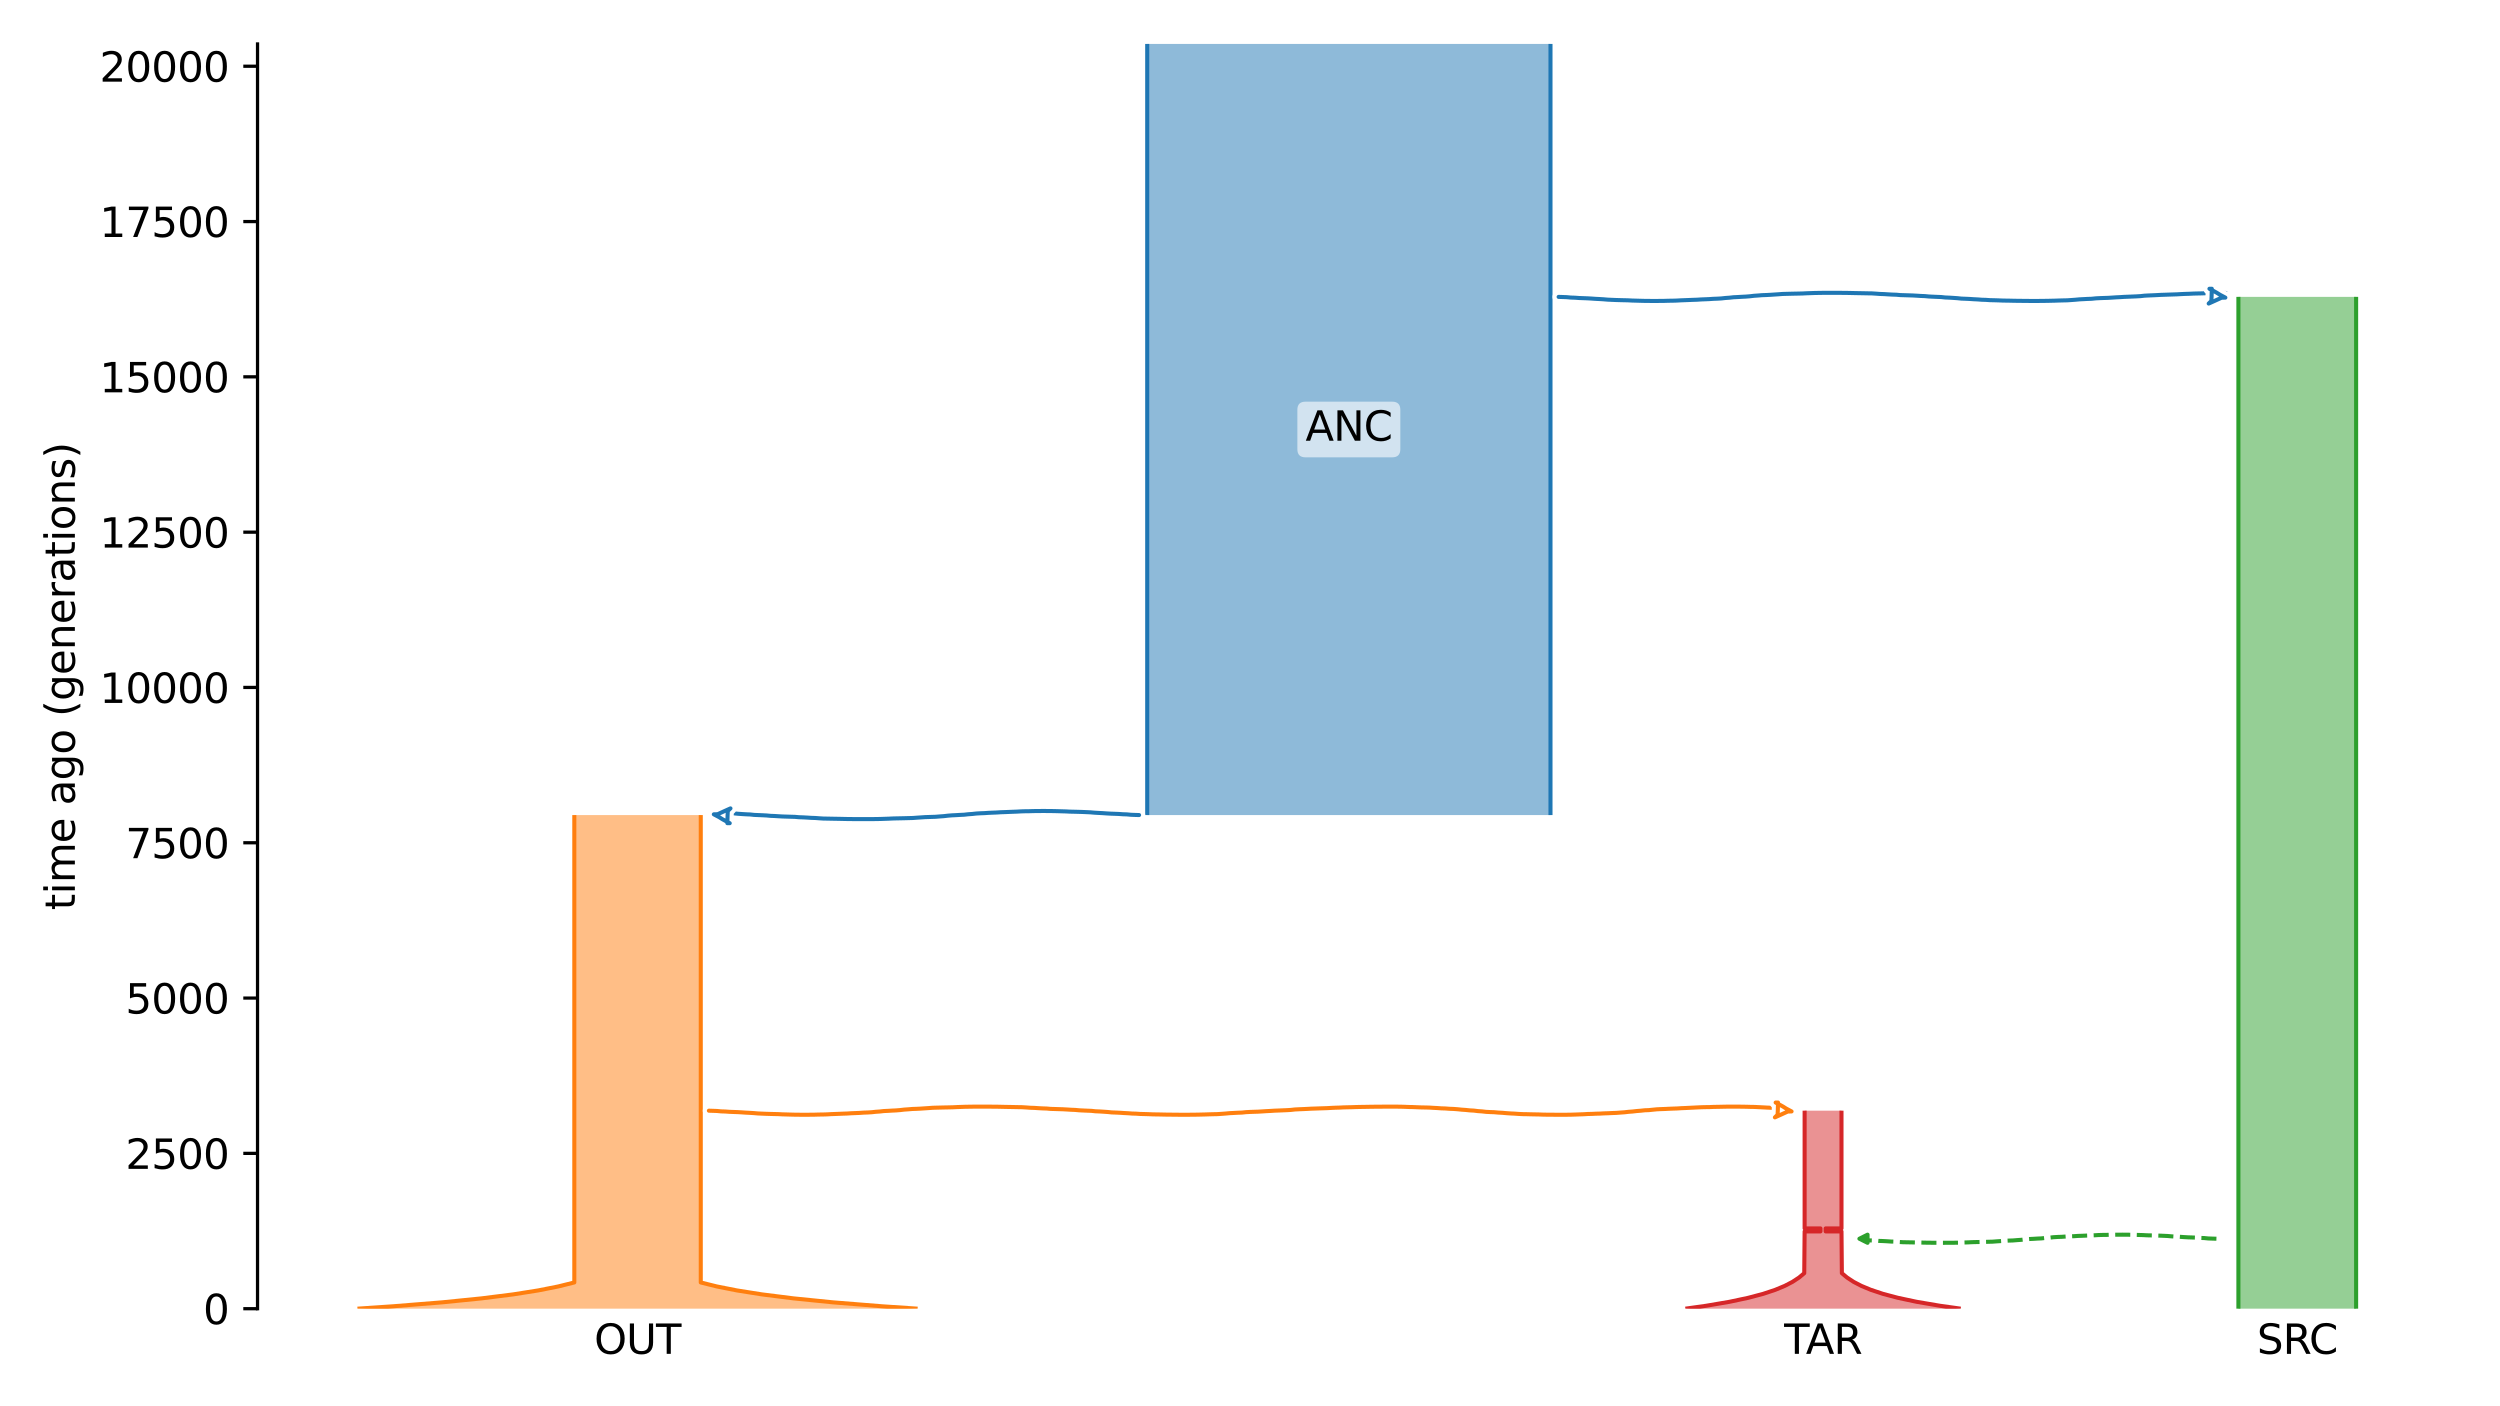 <?xml version="1.0" encoding="utf-8" standalone="no"?>
<!DOCTYPE svg PUBLIC "-//W3C//DTD SVG 1.1//EN"
  "http://www.w3.org/Graphics/SVG/1.1/DTD/svg11.dtd">
<svg xmlns:xlink="http://www.w3.org/1999/xlink" width="614.4pt" height="345.6pt" viewBox="0 0 614.4 345.6" xmlns="http://www.w3.org/2000/svg" version="1.1">
 <defs>
  <style type="text/css">*{stroke-linejoin: round; stroke-linecap: butt}</style>
 </defs>
 <g id="figure_1">
  <g id="patch_1">
   <path d="M 0 345.6 
L 614.4 345.6 
L 614.4 0 
L 0 0 
z
" style="fill: #ffffff"/>
  </g>
  <g id="axes_1">
   <g id="patch_2">
    <path d="M 63.291 321.622 
L 603.6 321.622 
L 603.6 10.8 
L 63.291 10.8 
z
" style="fill: #ffffff"/>
   </g>
   <path d="M 544.707 304.431 
L 543.707 304.4 
L 542.707 304.363 
L 541.707 304.265 
L 540.707 304.232 
L 539.707 304.159 
L 538.707 304.12 
L 537.707 304.085 
L 536.707 304.027 
L 535.707 303.957 
L 534.707 303.905 
L 533.707 303.846 
L 532.707 303.757 
L 531.707 303.711 
L 530.707 303.669 
L 529.707 303.638 
L 528.707 303.612 
L 527.707 303.591 
L 526.707 303.537 
L 525.707 303.509 
L 524.707 303.479 
L 523.707 303.454 
L 522.707 303.442 
L 521.707 303.432 
L 520.707 303.433 
L 519.707 303.442 
L 518.707 303.454 
L 517.707 303.485 
L 516.707 303.496 
L 515.707 303.526 
L 514.707 303.586 
L 513.707 303.623 
L 512.707 303.662 
L 511.707 303.705 
L 510.707 303.737 
L 509.707 303.805 
L 508.707 303.844 
L 507.707 303.887 
L 506.707 303.957 
L 505.707 303.993 
L 504.707 304.052 
L 503.707 304.163 
L 502.707 304.234 
L 501.707 304.346 
L 500.707 304.392 
L 499.707 304.454 
L 498.707 304.502 
L 497.707 304.583 
L 496.707 304.701 
L 495.707 304.772 
L 494.707 304.855 
L 493.707 304.888 
L 492.707 304.939 
L 491.707 305.008 
L 490.707 305.074 
L 489.707 305.151 
L 488.707 305.178 
L 487.707 305.205 
L 486.707 305.227 
L 485.707 305.247 
L 484.707 305.273 
L 483.707 305.323 
L 482.707 305.358 
L 481.707 305.394 
L 480.707 305.409 
L 479.707 305.425 
L 478.707 305.428 
L 477.707 305.431 
L 476.707 305.43 
L 475.707 305.428 
L 474.707 305.415 
L 473.707 305.407 
L 472.707 305.385 
L 471.707 305.362 
L 470.707 305.345 
L 469.707 305.326 
L 468.707 305.306 
L 467.707 305.289 
L 466.707 305.227 
L 465.707 305.151 
L 464.707 305.119 
L 463.707 305.051 
L 462.707 304.997 
L 461.707 304.963 
L 460.707 304.873 
L 459.707 304.845 
L 457.968 304.813 
" clip-path="url(#p7750e1fa82)" style="fill: none; stroke-dasharray: 3.7,1.6; stroke-dashoffset: 0; stroke: #2ca02c"/>
   <g id="patch_3">
    <path d="M 281.939 10.8 
L 281.939 200.308 
M 381.047 10.8 
L 381.047 200.308 
" clip-path="url(#p7750e1fa82)" style="fill: none; stroke: #ffffff; stroke-width: 3; stroke-linejoin: miter"/>
    <path d="M 281.939 10.8 
L 281.939 200.308 
M 381.047 10.8 
L 381.047 200.308 
" clip-path="url(#p7750e1fa82)" style="fill: none; stroke: #1f77b4; stroke-linejoin: miter"/>
    <g id="PolyCollection_1">
     <path d="M 381.047 10.8 
L 281.939 10.8 
L 281.939 200.308 
L 381.047 200.308 
L 381.047 200.308 
L 381.047 10.8 
z
" clip-path="url(#p7750e1fa82)" style="fill: #1f77b4; fill-opacity: 0.5"/>
    </g>
    <g id="patch_4">
     <path d="M 141.143 200.308 
L 141.143 315.179 
L 141.143 315.179 
L 137.213 316.155 
L 132.288 317.131 
L 126.118 318.108 
L 118.386 319.084 
L 108.699 320.06 
L 96.561 321.036 
L 87.85 321.622 
M 172.219 200.308 
L 172.219 315.179 
L 172.219 315.179 
L 176.149 316.155 
L 181.074 317.131 
L 187.245 318.108 
L 194.976 319.084 
L 204.664 320.06 
L 216.802 321.036 
L 225.512 321.622 
L 225.512 321.622 
" clip-path="url(#p7750e1fa82)" style="fill: none; stroke: #ffffff; stroke-width: 3; stroke-linejoin: miter"/>
     <path d="M 141.143 200.308 
L 141.143 315.179 
L 141.143 315.179 
L 137.213 316.155 
L 132.288 317.131 
L 126.118 318.108 
L 118.386 319.084 
L 108.699 320.06 
L 96.561 321.036 
L 87.85 321.622 
M 172.219 200.308 
L 172.219 315.179 
L 172.219 315.179 
L 176.149 316.155 
L 181.074 317.131 
L 187.245 318.108 
L 194.976 319.084 
L 204.664 320.06 
L 216.802 321.036 
L 225.512 321.622 
L 225.512 321.622 
" clip-path="url(#p7750e1fa82)" style="fill: none; stroke: #ff7f0e; stroke-linejoin: miter"/>
     <g id="PolyCollection_2">
      <path d="M 172.219 200.308 
L 141.143 200.308 
L 141.143 315.179 
L 141.143 315.179 
L 140.908 315.244 
L 140.669 315.309 
L 140.427 315.374 
L 140.18 315.439 
L 139.93 315.504 
L 139.677 315.57 
L 139.419 315.635 
L 139.158 315.7 
L 138.892 315.765 
L 138.623 315.83 
L 138.349 315.895 
L 138.071 315.96 
L 137.79 316.025 
L 137.503 316.09 
L 137.213 316.155 
L 136.918 316.22 
L 136.619 316.285 
L 136.315 316.351 
L 136.006 316.416 
L 135.693 316.481 
L 135.375 316.546 
L 135.052 316.611 
L 134.725 316.676 
L 134.392 316.741 
L 134.055 316.806 
L 133.712 316.871 
L 133.364 316.936 
L 133.011 317.001 
L 132.652 317.066 
L 132.288 317.131 
L 131.919 317.197 
L 131.544 317.262 
L 131.163 317.327 
L 130.776 317.392 
L 130.384 317.457 
L 129.985 317.522 
L 129.581 317.587 
L 129.171 317.652 
L 128.754 317.717 
L 128.331 317.782 
L 127.901 317.847 
L 127.465 317.912 
L 127.023 317.977 
L 126.574 318.043 
L 126.118 318.108 
L 125.655 318.173 
L 125.185 318.238 
L 124.708 318.303 
L 124.223 318.368 
L 123.732 318.433 
L 123.232 318.498 
L 122.726 318.563 
L 122.211 318.628 
L 121.689 318.693 
L 121.159 318.758 
L 120.621 318.823 
L 120.075 318.889 
L 119.52 318.954 
L 118.957 319.019 
L 118.386 319.084 
L 117.806 319.149 
L 117.217 319.214 
L 116.619 319.279 
L 116.012 319.344 
L 115.396 319.409 
L 114.771 319.474 
L 114.136 319.539 
L 113.492 319.604 
L 112.838 319.67 
L 112.173 319.735 
L 111.499 319.8 
L 110.815 319.865 
L 110.12 319.93 
L 109.415 319.995 
L 108.699 320.06 
L 107.972 320.125 
L 107.234 320.19 
L 106.485 320.255 
L 105.725 320.32 
L 104.953 320.385 
L 104.169 320.45 
L 103.374 320.516 
L 102.566 320.581 
L 101.747 320.646 
L 100.914 320.711 
L 100.07 320.776 
L 99.212 320.841 
L 98.342 320.906 
L 97.458 320.971 
L 96.561 321.036 
L 95.65 321.101 
L 94.726 321.166 
L 93.787 321.231 
L 92.835 321.296 
L 91.867 321.362 
L 90.886 321.427 
L 89.889 321.492 
L 88.877 321.557 
L 87.85 321.622 
L 225.512 321.622 
L 225.512 321.622 
L 224.485 321.557 
L 223.473 321.492 
L 222.477 321.427 
L 221.495 321.362 
L 220.528 321.296 
L 219.575 321.231 
L 218.637 321.166 
L 217.712 321.101 
L 216.802 321.036 
L 215.904 320.971 
L 215.021 320.906 
L 214.15 320.841 
L 213.293 320.776 
L 212.448 320.711 
L 211.616 320.646 
L 210.796 320.581 
L 209.989 320.516 
L 209.193 320.45 
L 208.41 320.385 
L 207.638 320.32 
L 206.877 320.255 
L 206.128 320.19 
L 205.39 320.125 
L 204.664 320.06 
L 203.948 319.995 
L 203.242 319.93 
L 202.548 319.865 
L 201.863 319.8 
L 201.189 319.735 
L 200.525 319.67 
L 199.871 319.604 
L 199.226 319.539 
L 198.591 319.474 
L 197.966 319.409 
L 197.35 319.344 
L 196.743 319.279 
L 196.145 319.214 
L 195.556 319.149 
L 194.976 319.084 
L 194.405 319.019 
L 193.842 318.954 
L 193.288 318.889 
L 192.741 318.823 
L 192.203 318.758 
L 191.673 318.693 
L 191.151 318.628 
L 190.637 318.563 
L 190.13 318.498 
L 189.631 318.433 
L 189.139 318.368 
L 188.655 318.303 
L 188.178 318.238 
L 187.708 318.173 
L 187.245 318.108 
L 186.789 318.043 
L 186.34 317.977 
L 185.897 317.912 
L 185.461 317.847 
L 185.032 317.782 
L 184.609 317.717 
L 184.192 317.652 
L 183.781 317.587 
L 183.377 317.522 
L 182.979 317.457 
L 182.586 317.392 
L 182.2 317.327 
L 181.819 317.262 
L 181.444 317.197 
L 181.074 317.131 
L 180.71 317.066 
L 180.352 317.001 
L 179.999 316.936 
L 179.651 316.871 
L 179.308 316.806 
L 178.97 316.741 
L 178.638 316.676 
L 178.31 316.611 
L 177.987 316.546 
L 177.669 316.481 
L 177.356 316.416 
L 177.048 316.351 
L 176.744 316.285 
L 176.444 316.22 
L 176.149 316.155 
L 175.859 316.09 
L 175.573 316.025 
L 175.291 315.96 
L 175.013 315.895 
L 174.74 315.83 
L 174.47 315.765 
L 174.205 315.7 
L 173.943 315.635 
L 173.686 315.57 
L 173.432 315.504 
L 173.182 315.439 
L 172.936 315.374 
L 172.693 315.309 
L 172.454 315.244 
L 172.219 315.179 
L 172.219 315.179 
L 172.219 200.308 
z
" clip-path="url(#p7750e1fa82)" style="fill: #ff7f0e; fill-opacity: 0.5"/>
     </g>
     <g id="patch_5">
      <path d="M 550.11 72.964 
L 550.11 321.622 
M 579.04 72.964 
L 579.04 321.622 
" clip-path="url(#p7750e1fa82)" style="fill: none; stroke: #ffffff; stroke-width: 3; stroke-linejoin: miter"/>
      <path d="M 550.11 72.964 
L 550.11 321.622 
M 579.04 72.964 
L 579.04 321.622 
" clip-path="url(#p7750e1fa82)" style="fill: none; stroke: #2ca02c; stroke-linejoin: miter"/>
      <g id="PolyCollection_3">
       <path d="M 579.04 72.964 
L 550.11 72.964 
L 550.11 321.622 
L 579.04 321.622 
L 579.04 321.622 
L 579.04 72.964 
z
" clip-path="url(#p7750e1fa82)" style="fill: #2ca02c; fill-opacity: 0.5"/>
      </g>
      <g id="patch_6">
       <path d="M 443.504 272.965 
L 443.504 301.897 
L 447.399 301.897 
L 447.399 302.629 
L 443.504 302.629 
L 443.411 312.902 
L 442.135 313.969 
L 440.506 315.037 
L 438.622 316.016 
L 436.266 316.995 
L 433.32 317.974 
L 429.637 318.952 
L 425.032 319.931 
L 419.273 320.91 
L 414.2 321.622 
M 452.564 272.965 
L 452.564 301.897 
L 448.669 301.897 
L 448.669 302.629 
L 452.564 302.629 
L 452.657 312.902 
L 453.933 313.969 
L 455.562 315.037 
L 457.446 316.016 
L 459.802 316.995 
L 462.748 317.974 
L 466.431 318.952 
L 471.036 319.931 
L 476.794 320.91 
L 481.868 321.622 
L 481.868 321.622 
" clip-path="url(#p7750e1fa82)" style="fill: none; stroke: #ffffff; stroke-width: 3; stroke-linejoin: miter"/>
       <path d="M 443.504 272.965 
L 443.504 301.897 
L 447.399 301.897 
L 447.399 302.629 
L 443.504 302.629 
L 443.411 312.902 
L 442.135 313.969 
L 440.506 315.037 
L 438.622 316.016 
L 436.266 316.995 
L 433.32 317.974 
L 429.637 318.952 
L 425.032 319.931 
L 419.273 320.91 
L 414.2 321.622 
M 452.564 272.965 
L 452.564 301.897 
L 448.669 301.897 
L 448.669 302.629 
L 452.564 302.629 
L 452.657 312.902 
L 453.933 313.969 
L 455.562 315.037 
L 457.446 316.016 
L 459.802 316.995 
L 462.748 317.974 
L 466.431 318.952 
L 471.036 319.931 
L 476.794 320.91 
L 481.868 321.622 
L 481.868 321.622 
" clip-path="url(#p7750e1fa82)" style="fill: none; stroke: #d62728; stroke-linejoin: miter"/>
       <g id="PolyCollection_4">
        <path d="M 452.564 272.965 
L 443.504 272.965 
L 443.504 301.897 
L 447.399 301.897 
L 447.399 302.629 
L 443.504 302.629 
L 443.504 312.813 
L 443.504 312.813 
L 443.411 312.902 
L 443.316 312.991 
L 443.219 313.08 
L 443.12 313.169 
L 443.019 313.258 
L 442.916 313.347 
L 442.811 313.436 
L 442.704 313.525 
L 442.595 313.614 
L 442.483 313.702 
L 442.369 313.791 
L 442.253 313.88 
L 442.135 313.969 
L 442.014 314.058 
L 441.89 314.147 
L 441.764 314.236 
L 441.635 314.325 
L 441.504 314.414 
L 441.37 314.503 
L 441.233 314.592 
L 441.094 314.681 
L 440.951 314.77 
L 440.806 314.859 
L 440.658 314.948 
L 440.506 315.037 
L 440.352 315.126 
L 440.194 315.215 
L 440.034 315.304 
L 439.869 315.393 
L 439.702 315.482 
L 439.531 315.571 
L 439.356 315.66 
L 439.178 315.749 
L 438.997 315.838 
L 438.811 315.927 
L 438.622 316.016 
L 438.429 316.105 
L 438.232 316.194 
L 438.031 316.283 
L 437.826 316.372 
L 437.616 316.461 
L 437.402 316.55 
L 437.184 316.639 
L 436.962 316.728 
L 436.734 316.817 
L 436.503 316.906 
L 436.266 316.995 
L 436.025 317.084 
L 435.778 317.173 
L 435.527 317.262 
L 435.27 317.351 
L 435.008 317.44 
L 434.741 317.529 
L 434.468 317.618 
L 434.19 317.707 
L 433.906 317.796 
L 433.616 317.885 
L 433.32 317.974 
L 433.018 318.063 
L 432.71 318.152 
L 432.396 318.241 
L 432.075 318.33 
L 431.748 318.419 
L 431.413 318.508 
L 431.072 318.596 
L 430.724 318.685 
L 430.369 318.774 
L 430.007 318.863 
L 429.637 318.952 
L 429.259 319.041 
L 428.874 319.13 
L 428.481 319.219 
L 428.08 319.308 
L 427.671 319.397 
L 427.253 319.486 
L 426.826 319.575 
L 426.391 319.664 
L 425.947 319.753 
L 425.494 319.842 
L 425.032 319.931 
L 424.56 320.02 
L 424.078 320.109 
L 423.587 320.198 
L 423.085 320.287 
L 422.573 320.376 
L 422.051 320.465 
L 421.518 320.554 
L 420.974 320.643 
L 420.418 320.732 
L 419.852 320.821 
L 419.273 320.91 
L 418.683 320.999 
L 418.081 321.088 
L 417.467 321.177 
L 416.84 321.266 
L 416.199 321.355 
L 415.546 321.444 
L 414.88 321.533 
L 414.2 321.622 
L 481.868 321.622 
L 481.868 321.622 
L 481.188 321.533 
L 480.522 321.444 
L 479.868 321.355 
L 479.228 321.266 
L 478.601 321.177 
L 477.987 321.088 
L 477.385 320.999 
L 476.794 320.91 
L 476.216 320.821 
L 475.65 320.732 
L 475.094 320.643 
L 474.55 320.554 
L 474.017 320.465 
L 473.495 320.376 
L 472.983 320.287 
L 472.481 320.198 
L 471.99 320.109 
L 471.508 320.02 
L 471.036 319.931 
L 470.574 319.842 
L 470.121 319.753 
L 469.677 319.664 
L 469.242 319.575 
L 468.815 319.486 
L 468.397 319.397 
L 467.988 319.308 
L 467.587 319.219 
L 467.194 319.13 
L 466.808 319.041 
L 466.431 318.952 
L 466.061 318.863 
L 465.699 318.774 
L 465.344 318.685 
L 464.996 318.596 
L 464.655 318.508 
L 464.32 318.419 
L 463.993 318.33 
L 463.672 318.241 
L 463.358 318.152 
L 463.05 318.063 
L 462.748 317.974 
L 462.452 317.885 
L 462.162 317.796 
L 461.878 317.707 
L 461.6 317.618 
L 461.327 317.529 
L 461.06 317.44 
L 460.798 317.351 
L 460.541 317.262 
L 460.29 317.173 
L 460.043 317.084 
L 459.802 316.995 
L 459.565 316.906 
L 459.333 316.817 
L 459.106 316.728 
L 458.884 316.639 
L 458.666 316.55 
L 458.452 316.461 
L 458.242 316.372 
L 458.037 316.283 
L 457.836 316.194 
L 457.639 316.105 
L 457.446 316.016 
L 457.257 315.927 
L 457.071 315.838 
L 456.89 315.749 
L 456.711 315.66 
L 456.537 315.571 
L 456.366 315.482 
L 456.199 315.393 
L 456.034 315.304 
L 455.874 315.215 
L 455.716 315.126 
L 455.562 315.037 
L 455.41 314.948 
L 455.262 314.859 
L 455.117 314.77 
L 454.974 314.681 
L 454.835 314.592 
L 454.698 314.503 
L 454.564 314.414 
L 454.433 314.325 
L 454.304 314.236 
L 454.178 314.147 
L 454.054 314.058 
L 453.933 313.969 
L 453.815 313.88 
L 453.699 313.791 
L 453.585 313.702 
L 453.473 313.614 
L 453.364 313.525 
L 453.257 313.436 
L 453.152 313.347 
L 453.049 313.258 
L 452.948 313.169 
L 452.849 313.08 
L 452.752 312.991 
L 452.657 312.902 
L 452.564 312.813 
L 452.564 312.813 
L 452.564 302.629 
L 448.669 302.629 
L 448.669 301.897 
L 452.564 301.897 
L 452.564 272.965 
z
" clip-path="url(#p7750e1fa82)" style="fill: #d62728; fill-opacity: 0.5"/>
       </g>
       <g id="matplotlib.axis_1">
        <g id="xtick_1">
         <g id="line2d_1"/>
         <g id="text_1">
          <!-- OUT -->
          <g transform="translate(146.032 332.72) scale(0.1 -0.1)">
           <defs>
            <path id="DejaVuSans-4f" d="M 2522 4238 
Q 1834 4238 1429 3725 
Q 1025 3213 1025 2328 
Q 1025 1447 1429 934 
Q 1834 422 2522 422 
Q 3209 422 3611 934 
Q 4013 1447 4013 2328 
Q 4013 3213 3611 3725 
Q 3209 4238 2522 4238 
z
M 2522 4750 
Q 3503 4750 4090 4092 
Q 4678 3434 4678 2328 
Q 4678 1225 4090 567 
Q 3503 -91 2522 -91 
Q 1538 -91 948 565 
Q 359 1222 359 2328 
Q 359 3434 948 4092 
Q 1538 4750 2522 4750 
z
" transform="scale(0.016)"/>
            <path id="DejaVuSans-55" d="M 556 4666 
L 1191 4666 
L 1191 1831 
Q 1191 1081 1462 751 
Q 1734 422 2344 422 
Q 2950 422 3222 751 
Q 3494 1081 3494 1831 
L 3494 4666 
L 4128 4666 
L 4128 1753 
Q 4128 841 3676 375 
Q 3225 -91 2344 -91 
Q 1459 -91 1007 375 
Q 556 841 556 1753 
L 556 4666 
z
" transform="scale(0.016)"/>
            <path id="DejaVuSans-54" d="M -19 4666 
L 3928 4666 
L 3928 4134 
L 2272 4134 
L 2272 0 
L 1638 0 
L 1638 4134 
L -19 4134 
L -19 4666 
z
" transform="scale(0.016)"/>
           </defs>
           <use xlink:href="#DejaVuSans-4f"/>
           <use xlink:href="#DejaVuSans-55" x="78.711"/>
           <use xlink:href="#DejaVuSans-54" x="151.904"/>
          </g>
         </g>
        </g>
        <g id="xtick_2">
         <g id="line2d_2"/>
         <g id="text_2">
          <!-- SRC -->
          <g transform="translate(554.685 332.72) scale(0.1 -0.1)">
           <defs>
            <path id="DejaVuSans-53" d="M 3425 4513 
L 3425 3897 
Q 3066 4069 2747 4153 
Q 2428 4238 2131 4238 
Q 1616 4238 1336 4038 
Q 1056 3838 1056 3469 
Q 1056 3159 1242 3001 
Q 1428 2844 1947 2747 
L 2328 2669 
Q 3034 2534 3370 2195 
Q 3706 1856 3706 1288 
Q 3706 609 3251 259 
Q 2797 -91 1919 -91 
Q 1588 -91 1214 -16 
Q 841 59 441 206 
L 441 856 
Q 825 641 1194 531 
Q 1563 422 1919 422 
Q 2459 422 2753 634 
Q 3047 847 3047 1241 
Q 3047 1584 2836 1778 
Q 2625 1972 2144 2069 
L 1759 2144 
Q 1053 2284 737 2584 
Q 422 2884 422 3419 
Q 422 4038 858 4394 
Q 1294 4750 2059 4750 
Q 2388 4750 2728 4690 
Q 3069 4631 3425 4513 
z
" transform="scale(0.016)"/>
            <path id="DejaVuSans-52" d="M 2841 2188 
Q 3044 2119 3236 1894 
Q 3428 1669 3622 1275 
L 4263 0 
L 3584 0 
L 2988 1197 
Q 2756 1666 2539 1819 
Q 2322 1972 1947 1972 
L 1259 1972 
L 1259 0 
L 628 0 
L 628 4666 
L 2053 4666 
Q 2853 4666 3247 4331 
Q 3641 3997 3641 3322 
Q 3641 2881 3436 2590 
Q 3231 2300 2841 2188 
z
M 1259 4147 
L 1259 2491 
L 2053 2491 
Q 2509 2491 2742 2702 
Q 2975 2913 2975 3322 
Q 2975 3731 2742 3939 
Q 2509 4147 2053 4147 
L 1259 4147 
z
" transform="scale(0.016)"/>
            <path id="DejaVuSans-43" d="M 4122 4306 
L 4122 3641 
Q 3803 3938 3442 4084 
Q 3081 4231 2675 4231 
Q 1875 4231 1450 3742 
Q 1025 3253 1025 2328 
Q 1025 1406 1450 917 
Q 1875 428 2675 428 
Q 3081 428 3442 575 
Q 3803 722 4122 1019 
L 4122 359 
Q 3791 134 3420 21 
Q 3050 -91 2638 -91 
Q 1578 -91 968 557 
Q 359 1206 359 2328 
Q 359 3453 968 4101 
Q 1578 4750 2638 4750 
Q 3056 4750 3426 4639 
Q 3797 4528 4122 4306 
z
" transform="scale(0.016)"/>
           </defs>
           <use xlink:href="#DejaVuSans-53"/>
           <use xlink:href="#DejaVuSans-52" x="63.477"/>
           <use xlink:href="#DejaVuSans-43" x="127.959"/>
          </g>
         </g>
        </g>
        <g id="xtick_3">
         <g id="line2d_3"/>
         <g id="text_3">
          <!-- TAR -->
          <g transform="translate(438.473 332.72) scale(0.1 -0.1)">
           <defs>
            <path id="DejaVuSans-41" d="M 2188 4044 
L 1331 1722 
L 3047 1722 
L 2188 4044 
z
M 1831 4666 
L 2547 4666 
L 4325 0 
L 3669 0 
L 3244 1197 
L 1141 1197 
L 716 0 
L 50 0 
L 1831 4666 
z
" transform="scale(0.016)"/>
           </defs>
           <use xlink:href="#DejaVuSans-54"/>
           <use xlink:href="#DejaVuSans-41" x="53.334"/>
           <use xlink:href="#DejaVuSans-52" x="121.742"/>
          </g>
         </g>
        </g>
       </g>
       <g id="matplotlib.axis_2">
        <g id="ytick_1">
         <g id="line2d_4">
          <defs>
           <path id="m8c1cfa42d0" d="M 0 0 
L -3.5 0 
" style="stroke: #000000; stroke-width: 0.8"/>
          </defs>
          <g>
           <use xlink:href="#m8c1cfa42d0" x="63.291" y="321.622" style="stroke: #000000; stroke-width: 0.8"/>
          </g>
         </g>
         <g id="text_4">
          <!-- 0 -->
          <g transform="translate(49.928 325.421) scale(0.1 -0.1)">
           <defs>
            <path id="DejaVuSans-30" d="M 2034 4250 
Q 1547 4250 1301 3770 
Q 1056 3291 1056 2328 
Q 1056 1369 1301 889 
Q 1547 409 2034 409 
Q 2525 409 2770 889 
Q 3016 1369 3016 2328 
Q 3016 3291 2770 3770 
Q 2525 4250 2034 4250 
z
M 2034 4750 
Q 2819 4750 3233 4129 
Q 3647 3509 3647 2328 
Q 3647 1150 3233 529 
Q 2819 -91 2034 -91 
Q 1250 -91 836 529 
Q 422 1150 422 2328 
Q 422 3509 836 4129 
Q 1250 4750 2034 4750 
z
" transform="scale(0.016)"/>
           </defs>
           <use xlink:href="#DejaVuSans-30"/>
          </g>
         </g>
        </g>
        <g id="ytick_2">
         <g id="line2d_5">
          <g>
           <use xlink:href="#m8c1cfa42d0" x="63.291" y="283.454" style="stroke: #000000; stroke-width: 0.8"/>
          </g>
         </g>
         <g id="text_5">
          <!-- 2500 -->
          <g transform="translate(30.841 287.253) scale(0.1 -0.1)">
           <defs>
            <path id="DejaVuSans-32" d="M 1228 531 
L 3431 531 
L 3431 0 
L 469 0 
L 469 531 
Q 828 903 1448 1529 
Q 2069 2156 2228 2338 
Q 2531 2678 2651 2914 
Q 2772 3150 2772 3378 
Q 2772 3750 2511 3984 
Q 2250 4219 1831 4219 
Q 1534 4219 1204 4116 
Q 875 4013 500 3803 
L 500 4441 
Q 881 4594 1212 4672 
Q 1544 4750 1819 4750 
Q 2544 4750 2975 4387 
Q 3406 4025 3406 3419 
Q 3406 3131 3298 2873 
Q 3191 2616 2906 2266 
Q 2828 2175 2409 1742 
Q 1991 1309 1228 531 
z
" transform="scale(0.016)"/>
            <path id="DejaVuSans-35" d="M 691 4666 
L 3169 4666 
L 3169 4134 
L 1269 4134 
L 1269 2991 
Q 1406 3038 1543 3061 
Q 1681 3084 1819 3084 
Q 2600 3084 3056 2656 
Q 3513 2228 3513 1497 
Q 3513 744 3044 326 
Q 2575 -91 1722 -91 
Q 1428 -91 1123 -41 
Q 819 9 494 109 
L 494 744 
Q 775 591 1075 516 
Q 1375 441 1709 441 
Q 2250 441 2565 725 
Q 2881 1009 2881 1497 
Q 2881 1984 2565 2268 
Q 2250 2553 1709 2553 
Q 1456 2553 1204 2497 
Q 953 2441 691 2322 
L 691 4666 
z
" transform="scale(0.016)"/>
           </defs>
           <use xlink:href="#DejaVuSans-32"/>
           <use xlink:href="#DejaVuSans-35" x="63.623"/>
           <use xlink:href="#DejaVuSans-30" x="127.246"/>
           <use xlink:href="#DejaVuSans-30" x="190.869"/>
          </g>
         </g>
        </g>
        <g id="ytick_3">
         <g id="line2d_6">
          <g>
           <use xlink:href="#m8c1cfa42d0" x="63.291" y="245.286" style="stroke: #000000; stroke-width: 0.8"/>
          </g>
         </g>
         <g id="text_6">
          <!-- 5000 -->
          <g transform="translate(30.841 249.085) scale(0.1 -0.1)">
           <use xlink:href="#DejaVuSans-35"/>
           <use xlink:href="#DejaVuSans-30" x="63.623"/>
           <use xlink:href="#DejaVuSans-30" x="127.246"/>
           <use xlink:href="#DejaVuSans-30" x="190.869"/>
          </g>
         </g>
        </g>
        <g id="ytick_4">
         <g id="line2d_7">
          <g>
           <use xlink:href="#m8c1cfa42d0" x="63.291" y="207.118" style="stroke: #000000; stroke-width: 0.8"/>
          </g>
         </g>
         <g id="text_7">
          <!-- 7500 -->
          <g transform="translate(30.841 210.917) scale(0.1 -0.1)">
           <defs>
            <path id="DejaVuSans-37" d="M 525 4666 
L 3525 4666 
L 3525 4397 
L 1831 0 
L 1172 0 
L 2766 4134 
L 525 4134 
L 525 4666 
z
" transform="scale(0.016)"/>
           </defs>
           <use xlink:href="#DejaVuSans-37"/>
           <use xlink:href="#DejaVuSans-35" x="63.623"/>
           <use xlink:href="#DejaVuSans-30" x="127.246"/>
           <use xlink:href="#DejaVuSans-30" x="190.869"/>
          </g>
         </g>
        </g>
        <g id="ytick_5">
         <g id="line2d_8">
          <g>
           <use xlink:href="#m8c1cfa42d0" x="63.291" y="168.949" style="stroke: #000000; stroke-width: 0.8"/>
          </g>
         </g>
         <g id="text_8">
          <!-- 10000 -->
          <g transform="translate(24.478 172.749) scale(0.1 -0.1)">
           <defs>
            <path id="DejaVuSans-31" d="M 794 531 
L 1825 531 
L 1825 4091 
L 703 3866 
L 703 4441 
L 1819 4666 
L 2450 4666 
L 2450 531 
L 3481 531 
L 3481 0 
L 794 0 
L 794 531 
z
" transform="scale(0.016)"/>
           </defs>
           <use xlink:href="#DejaVuSans-31"/>
           <use xlink:href="#DejaVuSans-30" x="63.623"/>
           <use xlink:href="#DejaVuSans-30" x="127.246"/>
           <use xlink:href="#DejaVuSans-30" x="190.869"/>
           <use xlink:href="#DejaVuSans-30" x="254.492"/>
          </g>
         </g>
        </g>
        <g id="ytick_6">
         <g id="line2d_9">
          <g>
           <use xlink:href="#m8c1cfa42d0" x="63.291" y="130.781" style="stroke: #000000; stroke-width: 0.8"/>
          </g>
         </g>
         <g id="text_9">
          <!-- 12500 -->
          <g transform="translate(24.478 134.581) scale(0.1 -0.1)">
           <use xlink:href="#DejaVuSans-31"/>
           <use xlink:href="#DejaVuSans-32" x="63.623"/>
           <use xlink:href="#DejaVuSans-35" x="127.246"/>
           <use xlink:href="#DejaVuSans-30" x="190.869"/>
           <use xlink:href="#DejaVuSans-30" x="254.492"/>
          </g>
         </g>
        </g>
        <g id="ytick_7">
         <g id="line2d_10">
          <g>
           <use xlink:href="#m8c1cfa42d0" x="63.291" y="92.613" style="stroke: #000000; stroke-width: 0.8"/>
          </g>
         </g>
         <g id="text_10">
          <!-- 15000 -->
          <g transform="translate(24.478 96.413) scale(0.1 -0.1)">
           <use xlink:href="#DejaVuSans-31"/>
           <use xlink:href="#DejaVuSans-35" x="63.623"/>
           <use xlink:href="#DejaVuSans-30" x="127.246"/>
           <use xlink:href="#DejaVuSans-30" x="190.869"/>
           <use xlink:href="#DejaVuSans-30" x="254.492"/>
          </g>
         </g>
        </g>
        <g id="ytick_8">
         <g id="line2d_11">
          <g>
           <use xlink:href="#m8c1cfa42d0" x="63.291" y="54.445" style="stroke: #000000; stroke-width: 0.8"/>
          </g>
         </g>
         <g id="text_11">
          <!-- 17500 -->
          <g transform="translate(24.478 58.244) scale(0.1 -0.1)">
           <use xlink:href="#DejaVuSans-31"/>
           <use xlink:href="#DejaVuSans-37" x="63.623"/>
           <use xlink:href="#DejaVuSans-35" x="127.246"/>
           <use xlink:href="#DejaVuSans-30" x="190.869"/>
           <use xlink:href="#DejaVuSans-30" x="254.492"/>
          </g>
         </g>
        </g>
        <g id="ytick_9">
         <g id="line2d_12">
          <g>
           <use xlink:href="#m8c1cfa42d0" x="63.291" y="16.277" style="stroke: #000000; stroke-width: 0.8"/>
          </g>
         </g>
         <g id="text_12">
          <!-- 20000 -->
          <g transform="translate(24.478 20.076) scale(0.1 -0.1)">
           <use xlink:href="#DejaVuSans-32"/>
           <use xlink:href="#DejaVuSans-30" x="63.623"/>
           <use xlink:href="#DejaVuSans-30" x="127.246"/>
           <use xlink:href="#DejaVuSans-30" x="190.869"/>
           <use xlink:href="#DejaVuSans-30" x="254.492"/>
          </g>
         </g>
        </g>
        <g id="text_13">
         <!-- time ago (generations) -->
         <g transform="translate(18.398 223.682) rotate(-90) scale(0.1 -0.1)">
          <defs>
           <path id="DejaVuSans-74" d="M 1172 4494 
L 1172 3500 
L 2356 3500 
L 2356 3053 
L 1172 3053 
L 1172 1153 
Q 1172 725 1289 603 
Q 1406 481 1766 481 
L 2356 481 
L 2356 0 
L 1766 0 
Q 1100 0 847 248 
Q 594 497 594 1153 
L 594 3053 
L 172 3053 
L 172 3500 
L 594 3500 
L 594 4494 
L 1172 4494 
z
" transform="scale(0.016)"/>
           <path id="DejaVuSans-69" d="M 603 3500 
L 1178 3500 
L 1178 0 
L 603 0 
L 603 3500 
z
M 603 4863 
L 1178 4863 
L 1178 4134 
L 603 4134 
L 603 4863 
z
" transform="scale(0.016)"/>
           <path id="DejaVuSans-6d" d="M 3328 2828 
Q 3544 3216 3844 3400 
Q 4144 3584 4550 3584 
Q 5097 3584 5394 3201 
Q 5691 2819 5691 2113 
L 5691 0 
L 5113 0 
L 5113 2094 
Q 5113 2597 4934 2840 
Q 4756 3084 4391 3084 
Q 3944 3084 3684 2787 
Q 3425 2491 3425 1978 
L 3425 0 
L 2847 0 
L 2847 2094 
Q 2847 2600 2669 2842 
Q 2491 3084 2119 3084 
Q 1678 3084 1418 2786 
Q 1159 2488 1159 1978 
L 1159 0 
L 581 0 
L 581 3500 
L 1159 3500 
L 1159 2956 
Q 1356 3278 1631 3431 
Q 1906 3584 2284 3584 
Q 2666 3584 2933 3390 
Q 3200 3197 3328 2828 
z
" transform="scale(0.016)"/>
           <path id="DejaVuSans-65" d="M 3597 1894 
L 3597 1613 
L 953 1613 
Q 991 1019 1311 708 
Q 1631 397 2203 397 
Q 2534 397 2845 478 
Q 3156 559 3463 722 
L 3463 178 
Q 3153 47 2828 -22 
Q 2503 -91 2169 -91 
Q 1331 -91 842 396 
Q 353 884 353 1716 
Q 353 2575 817 3079 
Q 1281 3584 2069 3584 
Q 2775 3584 3186 3129 
Q 3597 2675 3597 1894 
z
M 3022 2063 
Q 3016 2534 2758 2815 
Q 2500 3097 2075 3097 
Q 1594 3097 1305 2825 
Q 1016 2553 972 2059 
L 3022 2063 
z
" transform="scale(0.016)"/>
           <path id="DejaVuSans-20" transform="scale(0.016)"/>
           <path id="DejaVuSans-61" d="M 2194 1759 
Q 1497 1759 1228 1600 
Q 959 1441 959 1056 
Q 959 750 1161 570 
Q 1363 391 1709 391 
Q 2188 391 2477 730 
Q 2766 1069 2766 1631 
L 2766 1759 
L 2194 1759 
z
M 3341 1997 
L 3341 0 
L 2766 0 
L 2766 531 
Q 2569 213 2275 61 
Q 1981 -91 1556 -91 
Q 1019 -91 701 211 
Q 384 513 384 1019 
Q 384 1609 779 1909 
Q 1175 2209 1959 2209 
L 2766 2209 
L 2766 2266 
Q 2766 2663 2505 2880 
Q 2244 3097 1772 3097 
Q 1472 3097 1187 3025 
Q 903 2953 641 2809 
L 641 3341 
Q 956 3463 1253 3523 
Q 1550 3584 1831 3584 
Q 2591 3584 2966 3190 
Q 3341 2797 3341 1997 
z
" transform="scale(0.016)"/>
           <path id="DejaVuSans-67" d="M 2906 1791 
Q 2906 2416 2648 2759 
Q 2391 3103 1925 3103 
Q 1463 3103 1205 2759 
Q 947 2416 947 1791 
Q 947 1169 1205 825 
Q 1463 481 1925 481 
Q 2391 481 2648 825 
Q 2906 1169 2906 1791 
z
M 3481 434 
Q 3481 -459 3084 -895 
Q 2688 -1331 1869 -1331 
Q 1566 -1331 1297 -1286 
Q 1028 -1241 775 -1147 
L 775 -588 
Q 1028 -725 1275 -790 
Q 1522 -856 1778 -856 
Q 2344 -856 2625 -561 
Q 2906 -266 2906 331 
L 2906 616 
Q 2728 306 2450 153 
Q 2172 0 1784 0 
Q 1141 0 747 490 
Q 353 981 353 1791 
Q 353 2603 747 3093 
Q 1141 3584 1784 3584 
Q 2172 3584 2450 3431 
Q 2728 3278 2906 2969 
L 2906 3500 
L 3481 3500 
L 3481 434 
z
" transform="scale(0.016)"/>
           <path id="DejaVuSans-6f" d="M 1959 3097 
Q 1497 3097 1228 2736 
Q 959 2375 959 1747 
Q 959 1119 1226 758 
Q 1494 397 1959 397 
Q 2419 397 2687 759 
Q 2956 1122 2956 1747 
Q 2956 2369 2687 2733 
Q 2419 3097 1959 3097 
z
M 1959 3584 
Q 2709 3584 3137 3096 
Q 3566 2609 3566 1747 
Q 3566 888 3137 398 
Q 2709 -91 1959 -91 
Q 1206 -91 779 398 
Q 353 888 353 1747 
Q 353 2609 779 3096 
Q 1206 3584 1959 3584 
z
" transform="scale(0.016)"/>
           <path id="DejaVuSans-28" d="M 1984 4856 
Q 1566 4138 1362 3434 
Q 1159 2731 1159 2009 
Q 1159 1288 1364 580 
Q 1569 -128 1984 -844 
L 1484 -844 
Q 1016 -109 783 600 
Q 550 1309 550 2009 
Q 550 2706 781 3412 
Q 1013 4119 1484 4856 
L 1984 4856 
z
" transform="scale(0.016)"/>
           <path id="DejaVuSans-6e" d="M 3513 2113 
L 3513 0 
L 2938 0 
L 2938 2094 
Q 2938 2591 2744 2837 
Q 2550 3084 2163 3084 
Q 1697 3084 1428 2787 
Q 1159 2491 1159 1978 
L 1159 0 
L 581 0 
L 581 3500 
L 1159 3500 
L 1159 2956 
Q 1366 3272 1645 3428 
Q 1925 3584 2291 3584 
Q 2894 3584 3203 3211 
Q 3513 2838 3513 2113 
z
" transform="scale(0.016)"/>
           <path id="DejaVuSans-72" d="M 2631 2963 
Q 2534 3019 2420 3045 
Q 2306 3072 2169 3072 
Q 1681 3072 1420 2755 
Q 1159 2438 1159 1844 
L 1159 0 
L 581 0 
L 581 3500 
L 1159 3500 
L 1159 2956 
Q 1341 3275 1631 3429 
Q 1922 3584 2338 3584 
Q 2397 3584 2469 3576 
Q 2541 3569 2628 3553 
L 2631 2963 
z
" transform="scale(0.016)"/>
           <path id="DejaVuSans-73" d="M 2834 3397 
L 2834 2853 
Q 2591 2978 2328 3040 
Q 2066 3103 1784 3103 
Q 1356 3103 1142 2972 
Q 928 2841 928 2578 
Q 928 2378 1081 2264 
Q 1234 2150 1697 2047 
L 1894 2003 
Q 2506 1872 2764 1633 
Q 3022 1394 3022 966 
Q 3022 478 2636 193 
Q 2250 -91 1575 -91 
Q 1294 -91 989 -36 
Q 684 19 347 128 
L 347 722 
Q 666 556 975 473 
Q 1284 391 1588 391 
Q 1994 391 2212 530 
Q 2431 669 2431 922 
Q 2431 1156 2273 1281 
Q 2116 1406 1581 1522 
L 1381 1569 
Q 847 1681 609 1914 
Q 372 2147 372 2553 
Q 372 3047 722 3315 
Q 1072 3584 1716 3584 
Q 2034 3584 2315 3537 
Q 2597 3491 2834 3397 
z
" transform="scale(0.016)"/>
           <path id="DejaVuSans-29" d="M 513 4856 
L 1013 4856 
Q 1481 4119 1714 3412 
Q 1947 2706 1947 2009 
Q 1947 1309 1714 600 
Q 1481 -109 1013 -844 
L 513 -844 
Q 928 -128 1133 580 
Q 1338 1288 1338 2009 
Q 1338 2731 1133 3434 
Q 928 4138 513 4856 
z
" transform="scale(0.016)"/>
          </defs>
          <use xlink:href="#DejaVuSans-74"/>
          <use xlink:href="#DejaVuSans-69" x="39.209"/>
          <use xlink:href="#DejaVuSans-6d" x="66.992"/>
          <use xlink:href="#DejaVuSans-65" x="164.404"/>
          <use xlink:href="#DejaVuSans-20" x="225.928"/>
          <use xlink:href="#DejaVuSans-61" x="257.715"/>
          <use xlink:href="#DejaVuSans-67" x="318.994"/>
          <use xlink:href="#DejaVuSans-6f" x="382.471"/>
          <use xlink:href="#DejaVuSans-20" x="443.652"/>
          <use xlink:href="#DejaVuSans-28" x="475.439"/>
          <use xlink:href="#DejaVuSans-67" x="514.453"/>
          <use xlink:href="#DejaVuSans-65" x="577.93"/>
          <use xlink:href="#DejaVuSans-6e" x="639.453"/>
          <use xlink:href="#DejaVuSans-65" x="702.832"/>
          <use xlink:href="#DejaVuSans-72" x="764.355"/>
          <use xlink:href="#DejaVuSans-61" x="805.469"/>
          <use xlink:href="#DejaVuSans-74" x="866.748"/>
          <use xlink:href="#DejaVuSans-69" x="905.957"/>
          <use xlink:href="#DejaVuSans-6f" x="933.74"/>
          <use xlink:href="#DejaVuSans-6e" x="994.922"/>
          <use xlink:href="#DejaVuSans-73" x="1058.301"/>
          <use xlink:href="#DejaVuSans-29" x="1110.4"/>
         </g>
        </g>
       </g>
       <g id="patch_7">
        <path d="M 279.94 200.308 
L 278.94 200.277 
L 277.94 200.24 
L 276.94 200.142 
L 275.94 200.11 
L 274.94 200.036 
L 273.94 199.998 
L 272.94 199.962 
L 271.94 199.905 
L 270.94 199.834 
L 269.94 199.782 
L 268.94 199.723 
L 267.94 199.635 
L 266.94 199.589 
L 265.94 199.546 
L 264.94 199.516 
L 263.94 199.49 
L 262.94 199.468 
L 261.94 199.414 
L 260.94 199.386 
L 259.94 199.356 
L 258.94 199.331 
L 257.94 199.32 
L 256.94 199.31 
L 255.94 199.31 
L 254.94 199.319 
L 253.94 199.331 
L 252.94 199.362 
L 251.94 199.373 
L 250.94 199.403 
L 249.94 199.463 
L 248.94 199.5 
L 247.94 199.54 
L 246.94 199.582 
L 245.94 199.615 
L 244.94 199.682 
L 243.94 199.721 
L 242.94 199.764 
L 241.94 199.835 
L 240.94 199.871 
L 239.94 199.929 
L 238.94 200.04 
L 237.94 200.111 
L 236.94 200.224 
L 235.94 200.27 
L 234.94 200.331 
L 233.94 200.379 
L 232.94 200.46 
L 231.94 200.579 
L 230.94 200.649 
L 229.94 200.732 
L 228.94 200.765 
L 227.36 200.817 
L 226.36 200.885 
L 225.36 200.951 
L 224.36 201.028 
L 223.36 201.055 
L 222.36 201.082 
L 221.36 201.105 
L 220.36 201.124 
L 219.36 201.151 
L 218.36 201.2 
L 217.36 201.235 
L 216.36 201.271 
L 215.36 201.287 
L 214.36 201.302 
L 213.36 201.306 
L 212.36 201.308 
L 211.36 201.308 
L 210.36 201.306 
L 209.36 201.293 
L 208.36 201.284 
L 207.36 201.263 
L 206.36 201.24 
L 205.36 201.222 
L 204.36 201.204 
L 203.36 201.183 
L 202.36 201.167 
L 201.36 201.104 
L 200.36 201.029 
L 199.36 200.996 
L 198.36 200.929 
L 197.36 200.875 
L 196.36 200.841 
L 195.36 200.751 
L 194.36 200.722 
L 193.36 200.691 
L 192.36 200.66 
L 191.36 200.605 
L 190.36 200.54 
L 189.36 200.502 
L 188.36 200.406 
L 187.36 200.357 
L 186.36 200.313 
L 185.36 200.273 
L 184.36 200.164 
L 183.36 200.123 
L 182.36 200.061 
L 181.36 199.991 
L 180.36 199.886 
L 179.36 199.849 
L 178.36 199.803 
L 177.36 199.735 
L 176.36 199.686 
L 175.339 199.608 
" clip-path="url(#p7750e1fa82)" style="fill: none; stroke: #ffffff; stroke-width: 3; stroke-linecap: round"/>
        <path d="M 279.94 200.308 
L 278.94 200.277 
L 277.94 200.24 
L 276.94 200.142 
L 275.94 200.11 
L 274.94 200.036 
L 273.94 199.998 
L 272.94 199.962 
L 271.94 199.905 
L 270.94 199.834 
L 269.94 199.782 
L 268.94 199.723 
L 267.94 199.635 
L 266.94 199.589 
L 265.94 199.546 
L 264.94 199.516 
L 263.94 199.49 
L 262.94 199.468 
L 261.94 199.414 
L 260.94 199.386 
L 259.94 199.356 
L 258.94 199.331 
L 257.94 199.32 
L 256.94 199.31 
L 255.94 199.31 
L 254.94 199.319 
L 253.94 199.331 
L 252.94 199.362 
L 251.94 199.373 
L 250.94 199.403 
L 249.94 199.463 
L 248.94 199.5 
L 247.94 199.54 
L 246.94 199.582 
L 245.94 199.615 
L 244.94 199.682 
L 243.94 199.721 
L 242.94 199.764 
L 241.94 199.835 
L 240.94 199.871 
L 239.94 199.929 
L 238.94 200.04 
L 237.94 200.111 
L 236.94 200.224 
L 235.94 200.27 
L 234.94 200.331 
L 233.94 200.379 
L 232.94 200.46 
L 231.94 200.579 
L 230.94 200.649 
L 229.94 200.732 
L 228.94 200.765 
L 227.36 200.817 
L 226.36 200.885 
L 225.36 200.951 
L 224.36 201.028 
L 223.36 201.055 
L 222.36 201.082 
L 221.36 201.105 
L 220.36 201.124 
L 219.36 201.151 
L 218.36 201.2 
L 217.36 201.235 
L 216.36 201.271 
L 215.36 201.287 
L 214.36 201.302 
L 213.36 201.306 
L 212.36 201.308 
L 211.36 201.308 
L 210.36 201.306 
L 209.36 201.293 
L 208.36 201.284 
L 207.36 201.263 
L 206.36 201.24 
L 205.36 201.222 
L 204.36 201.204 
L 203.36 201.183 
L 202.36 201.167 
L 201.36 201.104 
L 200.36 201.029 
L 199.36 200.996 
L 198.36 200.929 
L 197.36 200.875 
L 196.36 200.841 
L 195.36 200.751 
L 194.36 200.722 
L 193.36 200.691 
L 192.36 200.66 
L 191.36 200.605 
L 190.36 200.54 
L 189.36 200.502 
L 188.36 200.406 
L 187.36 200.357 
L 186.36 200.313 
L 185.36 200.273 
L 184.36 200.164 
L 183.36 200.123 
L 182.36 200.061 
L 181.36 199.991 
L 180.36 199.886 
L 179.36 199.849 
L 178.36 199.803 
L 177.36 199.735 
L 176.36 199.686 
L 175.339 199.608 
" clip-path="url(#p7750e1fa82)" style="fill: none; stroke: #1f77b4; stroke-linecap: round"/>
        <path d="M 179.339 202.308 
L 178.459 201.833 
L 177.581 201.353 
L 176.73 200.818 
L 175.428 200.131 
L 176.355 200.105 
L 177.267 199.692 
L 178.177 199.276 
L 179.52 198.67 
L 178.865 199.308 
L 178.813 200.308 
L 178.754 202.308 
z
" clip-path="url(#p7750e1fa82)" style="fill: #ffffff; stroke: #ffffff; stroke-width: 3; stroke-linecap: round"/>
        <path d="M 179.339 202.308 
L 178.459 201.833 
L 177.581 201.353 
L 176.73 200.818 
L 175.428 200.131 
L 176.355 200.105 
L 177.267 199.692 
L 178.177 199.276 
L 179.52 198.67 
L 178.865 199.308 
L 178.813 200.308 
L 178.754 202.308 
z
" clip-path="url(#p7750e1fa82)" style="fill: #ffffff; stroke: #1f77b4; stroke-linecap: round"/>
        <g id="patch_8">
         <path d="M 383.046 72.964 
L 384.046 72.996 
L 385.046 73.033 
L 386.046 73.13 
L 387.046 73.163 
L 388.046 73.237 
L 389.046 73.275 
L 390.046 73.311 
L 391.046 73.368 
L 392.046 73.439 
L 393.046 73.491 
L 394.046 73.55 
L 395.046 73.638 
L 396.046 73.684 
L 397.046 73.727 
L 398.046 73.757 
L 399.046 73.783 
L 400.046 73.804 
L 401.046 73.859 
L 402.046 73.887 
L 403.046 73.916 
L 404.046 73.942 
L 405.046 73.953 
L 406.046 73.963 
L 407.046 73.963 
L 408.046 73.953 
L 409.046 73.942 
L 410.046 73.911 
L 411.046 73.899 
L 412.046 73.869 
L 413.046 73.81 
L 414.046 73.772 
L 415.046 73.733 
L 416.046 73.691 
L 417.046 73.658 
L 418.046 73.591 
L 419.046 73.551 
L 420.046 73.509 
L 421.046 73.438 
L 422.046 73.402 
L 423.046 73.343 
L 424.046 73.232 
L 425.046 73.162 
L 426.046 73.049 
L 427.046 73.003 
L 428.046 72.942 
L 429.046 72.893 
L 430.046 72.813 
L 431.046 72.694 
L 432.046 72.624 
L 433.046 72.541 
L 434.046 72.507 
L 435.046 72.456 
L 436.046 72.388 
L 437.046 72.322 
L 438.046 72.245 
L 439.046 72.217 
L 440.046 72.191 
L 441.046 72.168 
L 442.046 72.149 
L 443.046 72.122 
L 444.046 72.072 
L 445.046 72.037 
L 446.046 72.002 
L 447.046 71.986 
L 448.046 71.97 
L 449.046 71.967 
L 450.046 71.965 
L 451.046 71.965 
L 452.046 71.967 
L 453.046 71.98 
L 454.046 71.989 
L 455.046 72.01 
L 456.046 72.033 
L 457.046 72.05 
L 458.046 72.069 
L 459.046 72.089 
L 460.046 72.106 
L 461.046 72.169 
L 462.046 72.244 
L 463.046 72.277 
L 464.046 72.344 
L 465.046 72.398 
L 466.046 72.432 
L 467.046 72.522 
L 468.046 72.551 
L 469.046 72.582 
L 470.046 72.613 
L 471.046 72.668 
L 472.046 72.733 
L 473.046 72.771 
L 474.046 72.867 
L 475.046 72.916 
L 476.046 72.96 
L 477.046 73 
L 478.046 73.108 
L 479.046 73.15 
L 480.046 73.212 
L 481.046 73.282 
L 482.046 73.387 
L 483.046 73.424 
L 484.046 73.47 
L 485.046 73.538 
L 486.046 73.587 
L 487.046 73.664 
L 488.046 73.695 
L 489.046 73.764 
L 490.046 73.788 
L 491.046 73.817 
L 492.046 73.859 
L 493.046 73.88 
L 494.046 73.894 
L 495.046 73.921 
L 496.046 73.93 
L 497.046 73.943 
L 498.046 73.954 
L 499.046 73.96 
L 500.046 73.964 
L 501.046 73.959 
L 502.046 73.945 
L 503.046 73.938 
L 504.046 73.913 
L 505.046 73.89 
L 506.046 73.853 
L 507.046 73.827 
L 508.046 73.805 
L 509.046 73.736 
L 510.046 73.662 
L 511.046 73.568 
L 512.046 73.517 
L 513.046 73.463 
L 514.046 73.428 
L 515.046 73.322 
L 516.046 73.269 
L 517.046 73.232 
L 518.046 73.201 
L 519.046 73.14 
L 520.046 73.073 
L 521.046 73.024 
L 522.046 72.959 
L 523.046 72.92 
L 524.046 72.878 
L 525.046 72.836 
L 526.046 72.777 
L 527.046 72.664 
L 528.046 72.612 
L 529.046 72.572 
L 530.046 72.525 
L 531.046 72.468 
L 532.046 72.436 
L 533.046 72.399 
L 534.046 72.367 
L 535.046 72.333 
L 536.046 72.275 
L 537.046 72.229 
L 538.046 72.2 
L 539.046 72.149 
L 540.046 72.124 
L 541.046 72.103 
L 542.046 72.068 
L 543.046 72.044 
L 544.046 72.03 
L 545.046 72.011 
L 546.991 71.995 
" clip-path="url(#p7750e1fa82)" style="fill: none; stroke: #ffffff; stroke-width: 3; stroke-linecap: round"/>
         <path d="M 383.046 72.964 
L 384.046 72.996 
L 385.046 73.033 
L 386.046 73.13 
L 387.046 73.163 
L 388.046 73.237 
L 389.046 73.275 
L 390.046 73.311 
L 391.046 73.368 
L 392.046 73.439 
L 393.046 73.491 
L 394.046 73.55 
L 395.046 73.638 
L 396.046 73.684 
L 397.046 73.727 
L 398.046 73.757 
L 399.046 73.783 
L 400.046 73.804 
L 401.046 73.859 
L 402.046 73.887 
L 403.046 73.916 
L 404.046 73.942 
L 405.046 73.953 
L 406.046 73.963 
L 407.046 73.963 
L 408.046 73.953 
L 409.046 73.942 
L 410.046 73.911 
L 411.046 73.899 
L 412.046 73.869 
L 413.046 73.81 
L 414.046 73.772 
L 415.046 73.733 
L 416.046 73.691 
L 417.046 73.658 
L 418.046 73.591 
L 419.046 73.551 
L 420.046 73.509 
L 421.046 73.438 
L 422.046 73.402 
L 423.046 73.343 
L 424.046 73.232 
L 425.046 73.162 
L 426.046 73.049 
L 427.046 73.003 
L 428.046 72.942 
L 429.046 72.893 
L 430.046 72.813 
L 431.046 72.694 
L 432.046 72.624 
L 433.046 72.541 
L 434.046 72.507 
L 435.046 72.456 
L 436.046 72.388 
L 437.046 72.322 
L 438.046 72.245 
L 439.046 72.217 
L 440.046 72.191 
L 441.046 72.168 
L 442.046 72.149 
L 443.046 72.122 
L 444.046 72.072 
L 445.046 72.037 
L 446.046 72.002 
L 447.046 71.986 
L 448.046 71.97 
L 449.046 71.967 
L 450.046 71.965 
L 451.046 71.965 
L 452.046 71.967 
L 453.046 71.98 
L 454.046 71.989 
L 455.046 72.01 
L 456.046 72.033 
L 457.046 72.05 
L 458.046 72.069 
L 459.046 72.089 
L 460.046 72.106 
L 461.046 72.169 
L 462.046 72.244 
L 463.046 72.277 
L 464.046 72.344 
L 465.046 72.398 
L 466.046 72.432 
L 467.046 72.522 
L 468.046 72.551 
L 469.046 72.582 
L 470.046 72.613 
L 471.046 72.668 
L 472.046 72.733 
L 473.046 72.771 
L 474.046 72.867 
L 475.046 72.916 
L 476.046 72.96 
L 477.046 73 
L 478.046 73.108 
L 479.046 73.15 
L 480.046 73.212 
L 481.046 73.282 
L 482.046 73.387 
L 483.046 73.424 
L 484.046 73.47 
L 485.046 73.538 
L 486.046 73.587 
L 487.046 73.664 
L 488.046 73.695 
L 489.046 73.764 
L 490.046 73.788 
L 491.046 73.817 
L 492.046 73.859 
L 493.046 73.88 
L 494.046 73.894 
L 495.046 73.921 
L 496.046 73.93 
L 497.046 73.943 
L 498.046 73.954 
L 499.046 73.96 
L 500.046 73.964 
L 501.046 73.959 
L 502.046 73.945 
L 503.046 73.938 
L 504.046 73.913 
L 505.046 73.89 
L 506.046 73.853 
L 507.046 73.827 
L 508.046 73.805 
L 509.046 73.736 
L 510.046 73.662 
L 511.046 73.568 
L 512.046 73.517 
L 513.046 73.463 
L 514.046 73.428 
L 515.046 73.322 
L 516.046 73.269 
L 517.046 73.232 
L 518.046 73.201 
L 519.046 73.14 
L 520.046 73.073 
L 521.046 73.024 
L 522.046 72.959 
L 523.046 72.92 
L 524.046 72.878 
L 525.046 72.836 
L 526.046 72.777 
L 527.046 72.664 
L 528.046 72.612 
L 529.046 72.572 
L 530.046 72.525 
L 531.046 72.468 
L 532.046 72.436 
L 533.046 72.399 
L 534.046 72.367 
L 535.046 72.333 
L 536.046 72.275 
L 537.046 72.229 
L 538.046 72.2 
L 539.046 72.149 
L 540.046 72.124 
L 541.046 72.103 
L 542.046 72.068 
L 543.046 72.044 
L 544.046 72.03 
L 545.046 72.011 
L 546.991 71.995 
" clip-path="url(#p7750e1fa82)" style="fill: none; stroke: #1f77b4; stroke-linecap: round"/>
         <path d="M 542.991 70.964 
L 543.871 71.44 
L 544.749 71.92 
L 545.6 72.455 
L 546.902 73.142 
L 545.974 73.168 
L 545.063 73.581 
L 544.152 73.996 
L 542.81 74.603 
L 543.465 73.964 
L 543.517 72.964 
L 543.576 70.964 
z
" clip-path="url(#p7750e1fa82)" style="fill: #ffffff; stroke: #ffffff; stroke-width: 3; stroke-linecap: round"/>
         <path d="M 542.991 70.964 
L 543.871 71.44 
L 544.749 71.92 
L 545.6 72.455 
L 546.902 73.142 
L 545.974 73.168 
L 545.063 73.581 
L 544.152 73.996 
L 542.81 74.603 
L 543.465 73.964 
L 543.517 72.964 
L 543.576 70.964 
z
" clip-path="url(#p7750e1fa82)" style="fill: #ffffff; stroke: #1f77b4; stroke-linecap: round"/>
         <g id="patch_9">
          <path d="M 174.218 272.965 
L 175.218 272.997 
L 176.218 273.034 
L 177.218 273.131 
L 178.218 273.164 
L 179.218 273.237 
L 180.218 273.276 
L 181.218 273.311 
L 182.218 273.369 
L 183.218 273.439 
L 184.218 273.491 
L 185.218 273.551 
L 186.218 273.639 
L 187.218 273.685 
L 188.218 273.727 
L 189.218 273.758 
L 190.218 273.784 
L 191.218 273.805 
L 192.218 273.859 
L 193.218 273.887 
L 194.218 273.917 
L 195.218 273.942 
L 196.218 273.954 
L 197.218 273.964 
L 198.218 273.964 
L 199.218 273.954 
L 200.218 273.942 
L 201.218 273.911 
L 202.218 273.9 
L 203.218 273.87 
L 204.218 273.81 
L 205.218 273.773 
L 206.218 273.734 
L 207.218 273.692 
L 208.218 273.659 
L 209.218 273.591 
L 210.218 273.552 
L 211.218 273.51 
L 212.218 273.439 
L 213.218 273.403 
L 214.218 273.344 
L 215.218 273.233 
L 216.218 273.163 
L 217.218 273.05 
L 218.218 273.004 
L 219.218 272.943 
L 220.218 272.894 
L 221.218 272.813 
L 222.218 272.695 
L 223.218 272.625 
L 224.218 272.541 
L 225.218 272.508 
L 226.218 272.457 
L 227.218 272.389 
L 228.218 272.322 
L 229.218 272.245 
L 230.218 272.218 
L 231.218 272.192 
L 232.218 272.169 
L 233.218 272.149 
L 234.218 272.123 
L 235.218 272.073 
L 236.218 272.038 
L 237.218 272.002 
L 238.218 271.987 
L 239.218 271.971 
L 240.218 271.968 
L 241.218 271.965 
L 242.218 271.966 
L 243.218 271.968 
L 244.218 271.981 
L 245.218 271.989 
L 246.218 272.011 
L 247.218 272.034 
L 248.218 272.051 
L 249.218 272.07 
L 250.218 272.09 
L 251.218 272.107 
L 252.218 272.17 
L 253.218 272.245 
L 254.218 272.277 
L 255.218 272.345 
L 256.218 272.399 
L 257.218 272.433 
L 258.218 272.523 
L 259.218 272.551 
L 260.218 272.583 
L 261.218 272.614 
L 262.218 272.669 
L 263.218 272.733 
L 264.218 272.772 
L 265.218 272.867 
L 266.218 272.917 
L 267.218 272.961 
L 268.218 273.001 
L 269.218 273.109 
L 270.218 273.151 
L 271.218 273.213 
L 272.218 273.283 
L 273.218 273.387 
L 274.218 273.424 
L 275.218 273.47 
L 276.218 273.539 
L 277.218 273.588 
L 278.218 273.665 
L 279.218 273.696 
L 280.218 273.765 
L 281.218 273.789 
L 282.218 273.818 
L 283.218 273.86 
L 284.218 273.881 
L 285.218 273.895 
L 286.218 273.922 
L 287.218 273.931 
L 288.218 273.944 
L 289.218 273.955 
L 290.218 273.96 
L 291.218 273.965 
L 292.218 273.96 
L 293.218 273.946 
L 294.218 273.939 
L 295.218 273.914 
L 296.218 273.89 
L 297.218 273.854 
L 298.218 273.828 
L 299.218 273.806 
L 300.218 273.737 
L 301.218 273.663 
L 302.218 273.569 
L 303.218 273.518 
L 304.218 273.464 
L 305.218 273.428 
L 306.218 273.322 
L 307.218 273.27 
L 308.218 273.233 
L 309.218 273.202 
L 310.218 273.141 
L 311.218 273.074 
L 312.218 273.025 
L 313.218 272.959 
L 314.218 272.921 
L 315.218 272.879 
L 316.218 272.837 
L 317.218 272.778 
L 318.218 272.665 
L 319.218 272.612 
L 320.218 272.573 
L 321.218 272.526 
L 322.218 272.469 
L 323.218 272.436 
L 324.218 272.4 
L 325.218 272.368 
L 326.218 272.334 
L 327.218 272.275 
L 328.218 272.23 
L 329.218 272.201 
L 330.218 272.15 
L 331.218 272.125 
L 332.218 272.104 
L 333.218 272.069 
L 334.218 272.045 
L 335.218 272.031 
L 336.218 272.012 
L 337.218 271.996 
L 338.218 271.984 
L 339.218 271.978 
L 340.218 271.971 
L 341.218 271.966 
L 342.218 271.967 
L 343.218 271.97 
L 344.218 271.981 
L 345.218 272.01 
L 346.218 272.053 
L 347.218 272.074 
L 348.218 272.115 
L 349.218 272.155 
L 350.218 272.174 
L 351.218 272.197 
L 352.218 272.263 
L 353.218 272.313 
L 354.218 272.387 
L 355.218 272.418 
L 356.218 272.495 
L 357.218 272.533 
L 358.218 272.607 
L 359.218 272.711 
L 360.218 272.781 
L 361.218 272.886 
L 362.218 272.941 
L 363.218 273.065 
L 364.218 273.135 
L 365.218 273.251 
L 366.218 273.301 
L 367.218 273.337 
L 368.218 273.428 
L 369.218 273.482 
L 370.218 273.57 
L 371.218 273.639 
L 372.218 273.686 
L 373.218 273.758 
L 374.218 273.808 
L 375.218 273.825 
L 376.218 273.852 
L 377.218 273.872 
L 378.218 273.891 
L 379.218 273.929 
L 380.218 273.946 
L 381.218 273.954 
L 382.218 273.958 
L 383.218 273.965 
L 384.218 273.962 
L 385.218 273.957 
L 386.218 273.941 
L 387.218 273.909 
L 388.218 273.871 
L 389.218 273.836 
L 390.218 273.773 
L 391.218 273.751 
L 392.218 273.701 
L 393.218 273.676 
L 394.218 273.62 
L 395.218 273.589 
L 396.218 273.539 
L 397.218 273.506 
L 398.218 273.426 
L 399.218 273.357 
L 400.218 273.241 
L 401.218 273.166 
L 402.218 273.05 
L 403.218 272.971 
L 404.218 272.862 
L 405.218 272.823 
L 406.218 272.72 
L 407.218 272.62 
L 408.218 272.575 
L 409.218 272.54 
L 410.218 272.488 
L 411.218 272.449 
L 412.218 272.413 
L 413.218 272.346 
L 414.218 272.307 
L 415.218 272.256 
L 416.218 272.207 
L 417.218 272.156 
L 418.218 272.111 
L 419.218 272.089 
L 420.218 272.074 
L 421.218 272.031 
L 422.218 272.017 
L 423.218 271.994 
L 424.218 271.974 
L 425.218 271.968 
L 426.218 271.965 
L 427.218 271.968 
L 428.218 271.98 
L 429.218 271.997 
L 430.218 272.028 
L 431.218 272.043 
L 432.218 272.095 
L 433.218 272.144 
L 434.218 272.199 
L 435.218 272.243 
L 436.218 272.313 
L 437.218 272.364 
L 438.218 272.418 
L 439.218 272.487 
L 440.384 272.544 
" clip-path="url(#p7750e1fa82)" style="fill: none; stroke: #ffffff; stroke-width: 3; stroke-linecap: round"/>
          <path d="M 174.218 272.965 
L 175.218 272.997 
L 176.218 273.034 
L 177.218 273.131 
L 178.218 273.164 
L 179.218 273.237 
L 180.218 273.276 
L 181.218 273.311 
L 182.218 273.369 
L 183.218 273.439 
L 184.218 273.491 
L 185.218 273.551 
L 186.218 273.639 
L 187.218 273.685 
L 188.218 273.727 
L 189.218 273.758 
L 190.218 273.784 
L 191.218 273.805 
L 192.218 273.859 
L 193.218 273.887 
L 194.218 273.917 
L 195.218 273.942 
L 196.218 273.954 
L 197.218 273.964 
L 198.218 273.964 
L 199.218 273.954 
L 200.218 273.942 
L 201.218 273.911 
L 202.218 273.9 
L 203.218 273.87 
L 204.218 273.81 
L 205.218 273.773 
L 206.218 273.734 
L 207.218 273.692 
L 208.218 273.659 
L 209.218 273.591 
L 210.218 273.552 
L 211.218 273.51 
L 212.218 273.439 
L 213.218 273.403 
L 214.218 273.344 
L 215.218 273.233 
L 216.218 273.163 
L 217.218 273.05 
L 218.218 273.004 
L 219.218 272.943 
L 220.218 272.894 
L 221.218 272.813 
L 222.218 272.695 
L 223.218 272.625 
L 224.218 272.541 
L 225.218 272.508 
L 226.218 272.457 
L 227.218 272.389 
L 228.218 272.322 
L 229.218 272.245 
L 230.218 272.218 
L 231.218 272.192 
L 232.218 272.169 
L 233.218 272.149 
L 234.218 272.123 
L 235.218 272.073 
L 236.218 272.038 
L 237.218 272.002 
L 238.218 271.987 
L 239.218 271.971 
L 240.218 271.968 
L 241.218 271.965 
L 242.218 271.966 
L 243.218 271.968 
L 244.218 271.981 
L 245.218 271.989 
L 246.218 272.011 
L 247.218 272.034 
L 248.218 272.051 
L 249.218 272.07 
L 250.218 272.09 
L 251.218 272.107 
L 252.218 272.17 
L 253.218 272.245 
L 254.218 272.277 
L 255.218 272.345 
L 256.218 272.399 
L 257.218 272.433 
L 258.218 272.523 
L 259.218 272.551 
L 260.218 272.583 
L 261.218 272.614 
L 262.218 272.669 
L 263.218 272.733 
L 264.218 272.772 
L 265.218 272.867 
L 266.218 272.917 
L 267.218 272.961 
L 268.218 273.001 
L 269.218 273.109 
L 270.218 273.151 
L 271.218 273.213 
L 272.218 273.283 
L 273.218 273.387 
L 274.218 273.424 
L 275.218 273.47 
L 276.218 273.539 
L 277.218 273.588 
L 278.218 273.665 
L 279.218 273.696 
L 280.218 273.765 
L 281.218 273.789 
L 282.218 273.818 
L 283.218 273.86 
L 284.218 273.881 
L 285.218 273.895 
L 286.218 273.922 
L 287.218 273.931 
L 288.218 273.944 
L 289.218 273.955 
L 290.218 273.96 
L 291.218 273.965 
L 292.218 273.96 
L 293.218 273.946 
L 294.218 273.939 
L 295.218 273.914 
L 296.218 273.89 
L 297.218 273.854 
L 298.218 273.828 
L 299.218 273.806 
L 300.218 273.737 
L 301.218 273.663 
L 302.218 273.569 
L 303.218 273.518 
L 304.218 273.464 
L 305.218 273.428 
L 306.218 273.322 
L 307.218 273.27 
L 308.218 273.233 
L 309.218 273.202 
L 310.218 273.141 
L 311.218 273.074 
L 312.218 273.025 
L 313.218 272.959 
L 314.218 272.921 
L 315.218 272.879 
L 316.218 272.837 
L 317.218 272.778 
L 318.218 272.665 
L 319.218 272.612 
L 320.218 272.573 
L 321.218 272.526 
L 322.218 272.469 
L 323.218 272.436 
L 324.218 272.4 
L 325.218 272.368 
L 326.218 272.334 
L 327.218 272.275 
L 328.218 272.23 
L 329.218 272.201 
L 330.218 272.15 
L 331.218 272.125 
L 332.218 272.104 
L 333.218 272.069 
L 334.218 272.045 
L 335.218 272.031 
L 336.218 272.012 
L 337.218 271.996 
L 338.218 271.984 
L 339.218 271.978 
L 340.218 271.971 
L 341.218 271.966 
L 342.218 271.967 
L 343.218 271.97 
L 344.218 271.981 
L 345.218 272.01 
L 346.218 272.053 
L 347.218 272.074 
L 348.218 272.115 
L 349.218 272.155 
L 350.218 272.174 
L 351.218 272.197 
L 352.218 272.263 
L 353.218 272.313 
L 354.218 272.387 
L 355.218 272.418 
L 356.218 272.495 
L 357.218 272.533 
L 358.218 272.607 
L 359.218 272.711 
L 360.218 272.781 
L 361.218 272.886 
L 362.218 272.941 
L 363.218 273.065 
L 364.218 273.135 
L 365.218 273.251 
L 366.218 273.301 
L 367.218 273.337 
L 368.218 273.428 
L 369.218 273.482 
L 370.218 273.57 
L 371.218 273.639 
L 372.218 273.686 
L 373.218 273.758 
L 374.218 273.808 
L 375.218 273.825 
L 376.218 273.852 
L 377.218 273.872 
L 378.218 273.891 
L 379.218 273.929 
L 380.218 273.946 
L 381.218 273.954 
L 382.218 273.958 
L 383.218 273.965 
L 384.218 273.962 
L 385.218 273.957 
L 386.218 273.941 
L 387.218 273.909 
L 388.218 273.871 
L 389.218 273.836 
L 390.218 273.773 
L 391.218 273.751 
L 392.218 273.701 
L 393.218 273.676 
L 394.218 273.62 
L 395.218 273.589 
L 396.218 273.539 
L 397.218 273.506 
L 398.218 273.426 
L 399.218 273.357 
L 400.218 273.241 
L 401.218 273.166 
L 402.218 273.05 
L 403.218 272.971 
L 404.218 272.862 
L 405.218 272.823 
L 406.218 272.72 
L 407.218 272.62 
L 408.218 272.575 
L 409.218 272.54 
L 410.218 272.488 
L 411.218 272.449 
L 412.218 272.413 
L 413.218 272.346 
L 414.218 272.307 
L 415.218 272.256 
L 416.218 272.207 
L 417.218 272.156 
L 418.218 272.111 
L 419.218 272.089 
L 420.218 272.074 
L 421.218 272.031 
L 422.218 272.017 
L 423.218 271.994 
L 424.218 271.974 
L 425.218 271.968 
L 426.218 271.965 
L 427.218 271.968 
L 428.218 271.98 
L 429.218 271.997 
L 430.218 272.028 
L 431.218 272.043 
L 432.218 272.095 
L 433.218 272.144 
L 434.218 272.199 
L 435.218 272.243 
L 436.218 272.313 
L 437.218 272.364 
L 438.218 272.418 
L 439.218 272.487 
L 440.384 272.544 
" clip-path="url(#p7750e1fa82)" style="fill: none; stroke: #ff7f0e; stroke-linecap: round"/>
          <path d="M 436.384 270.965 
L 437.265 271.441 
L 438.143 271.921 
L 438.993 272.455 
L 440.296 273.143 
L 439.368 273.169 
L 438.457 273.582 
L 437.546 273.997 
L 436.204 274.604 
L 436.859 273.965 
L 436.911 272.965 
L 436.97 270.965 
z
" clip-path="url(#p7750e1fa82)" style="fill: #ffffff; stroke: #ffffff; stroke-width: 3; stroke-linecap: round"/>
          <path d="M 436.384 270.965 
L 437.265 271.441 
L 438.143 271.921 
L 438.993 272.455 
L 440.296 273.143 
L 439.368 273.169 
L 438.457 273.582 
L 437.546 273.997 
L 436.204 274.604 
L 436.859 273.965 
L 436.911 272.965 
L 436.97 270.965 
z
" clip-path="url(#p7750e1fa82)" style="fill: #ffffff; stroke: #ff7f0e; stroke-linecap: round"/>
          <path d="M 457.968 304.431 
" clip-path="url(#p7750e1fa82)" style="fill: none; stroke-dasharray: 3.7,1.6; stroke-dashoffset: 0; stroke: #2ca02c"/>
          <path d="M 456.968 304.431 
L 458.968 305.431 
L 458.968 303.431 
z
" clip-path="url(#p7750e1fa82)" style="fill: #2ca02c; stroke: #2ca02c; stroke-linejoin: miter"/>
          <g id="patch_10">
           <path d="M 63.291 321.622 
L 63.291 10.8 
" style="fill: none; stroke: #000000; stroke-width: 0.8; stroke-linejoin: miter; stroke-linecap: square"/>
          </g>
          <g id="text_14">
           <g id="patch_11">
            <path d="M 320.841 112.393 
L 342.145 112.393 
Q 344.145 112.393 344.145 110.393 
L 344.145 100.715 
Q 344.145 98.715 342.145 98.715 
L 320.841 98.715 
Q 318.841 98.715 318.841 100.715 
L 318.841 110.393 
Q 318.841 112.393 320.841 112.393 
z
" style="fill: #ffffff; opacity: 0.6"/>
           </g>
           <!-- ANC -->
           <g transform="translate(320.841 108.314) scale(0.1 -0.1)">
            <defs>
             <path id="DejaVuSans-4e" d="M 628 4666 
L 1478 4666 
L 3547 763 
L 3547 4666 
L 4159 4666 
L 4159 0 
L 3309 0 
L 1241 3903 
L 1241 0 
L 628 0 
L 628 4666 
z
" transform="scale(0.016)"/>
            </defs>
            <use xlink:href="#DejaVuSans-41"/>
            <use xlink:href="#DejaVuSans-4e" x="68.408"/>
            <use xlink:href="#DejaVuSans-43" x="143.213"/>
           </g>
          </g>
         </g>
        </g>
        <defs>
         <clipPath id="p7750e1fa82">
          <rect x="63.291" y="10.8" width="540.309" height="310.822"/>
         </clipPath>
        </defs>
       </g>
      </g>
     </g>
    </g>
   </g>
  </g>
 </g>
</svg>

